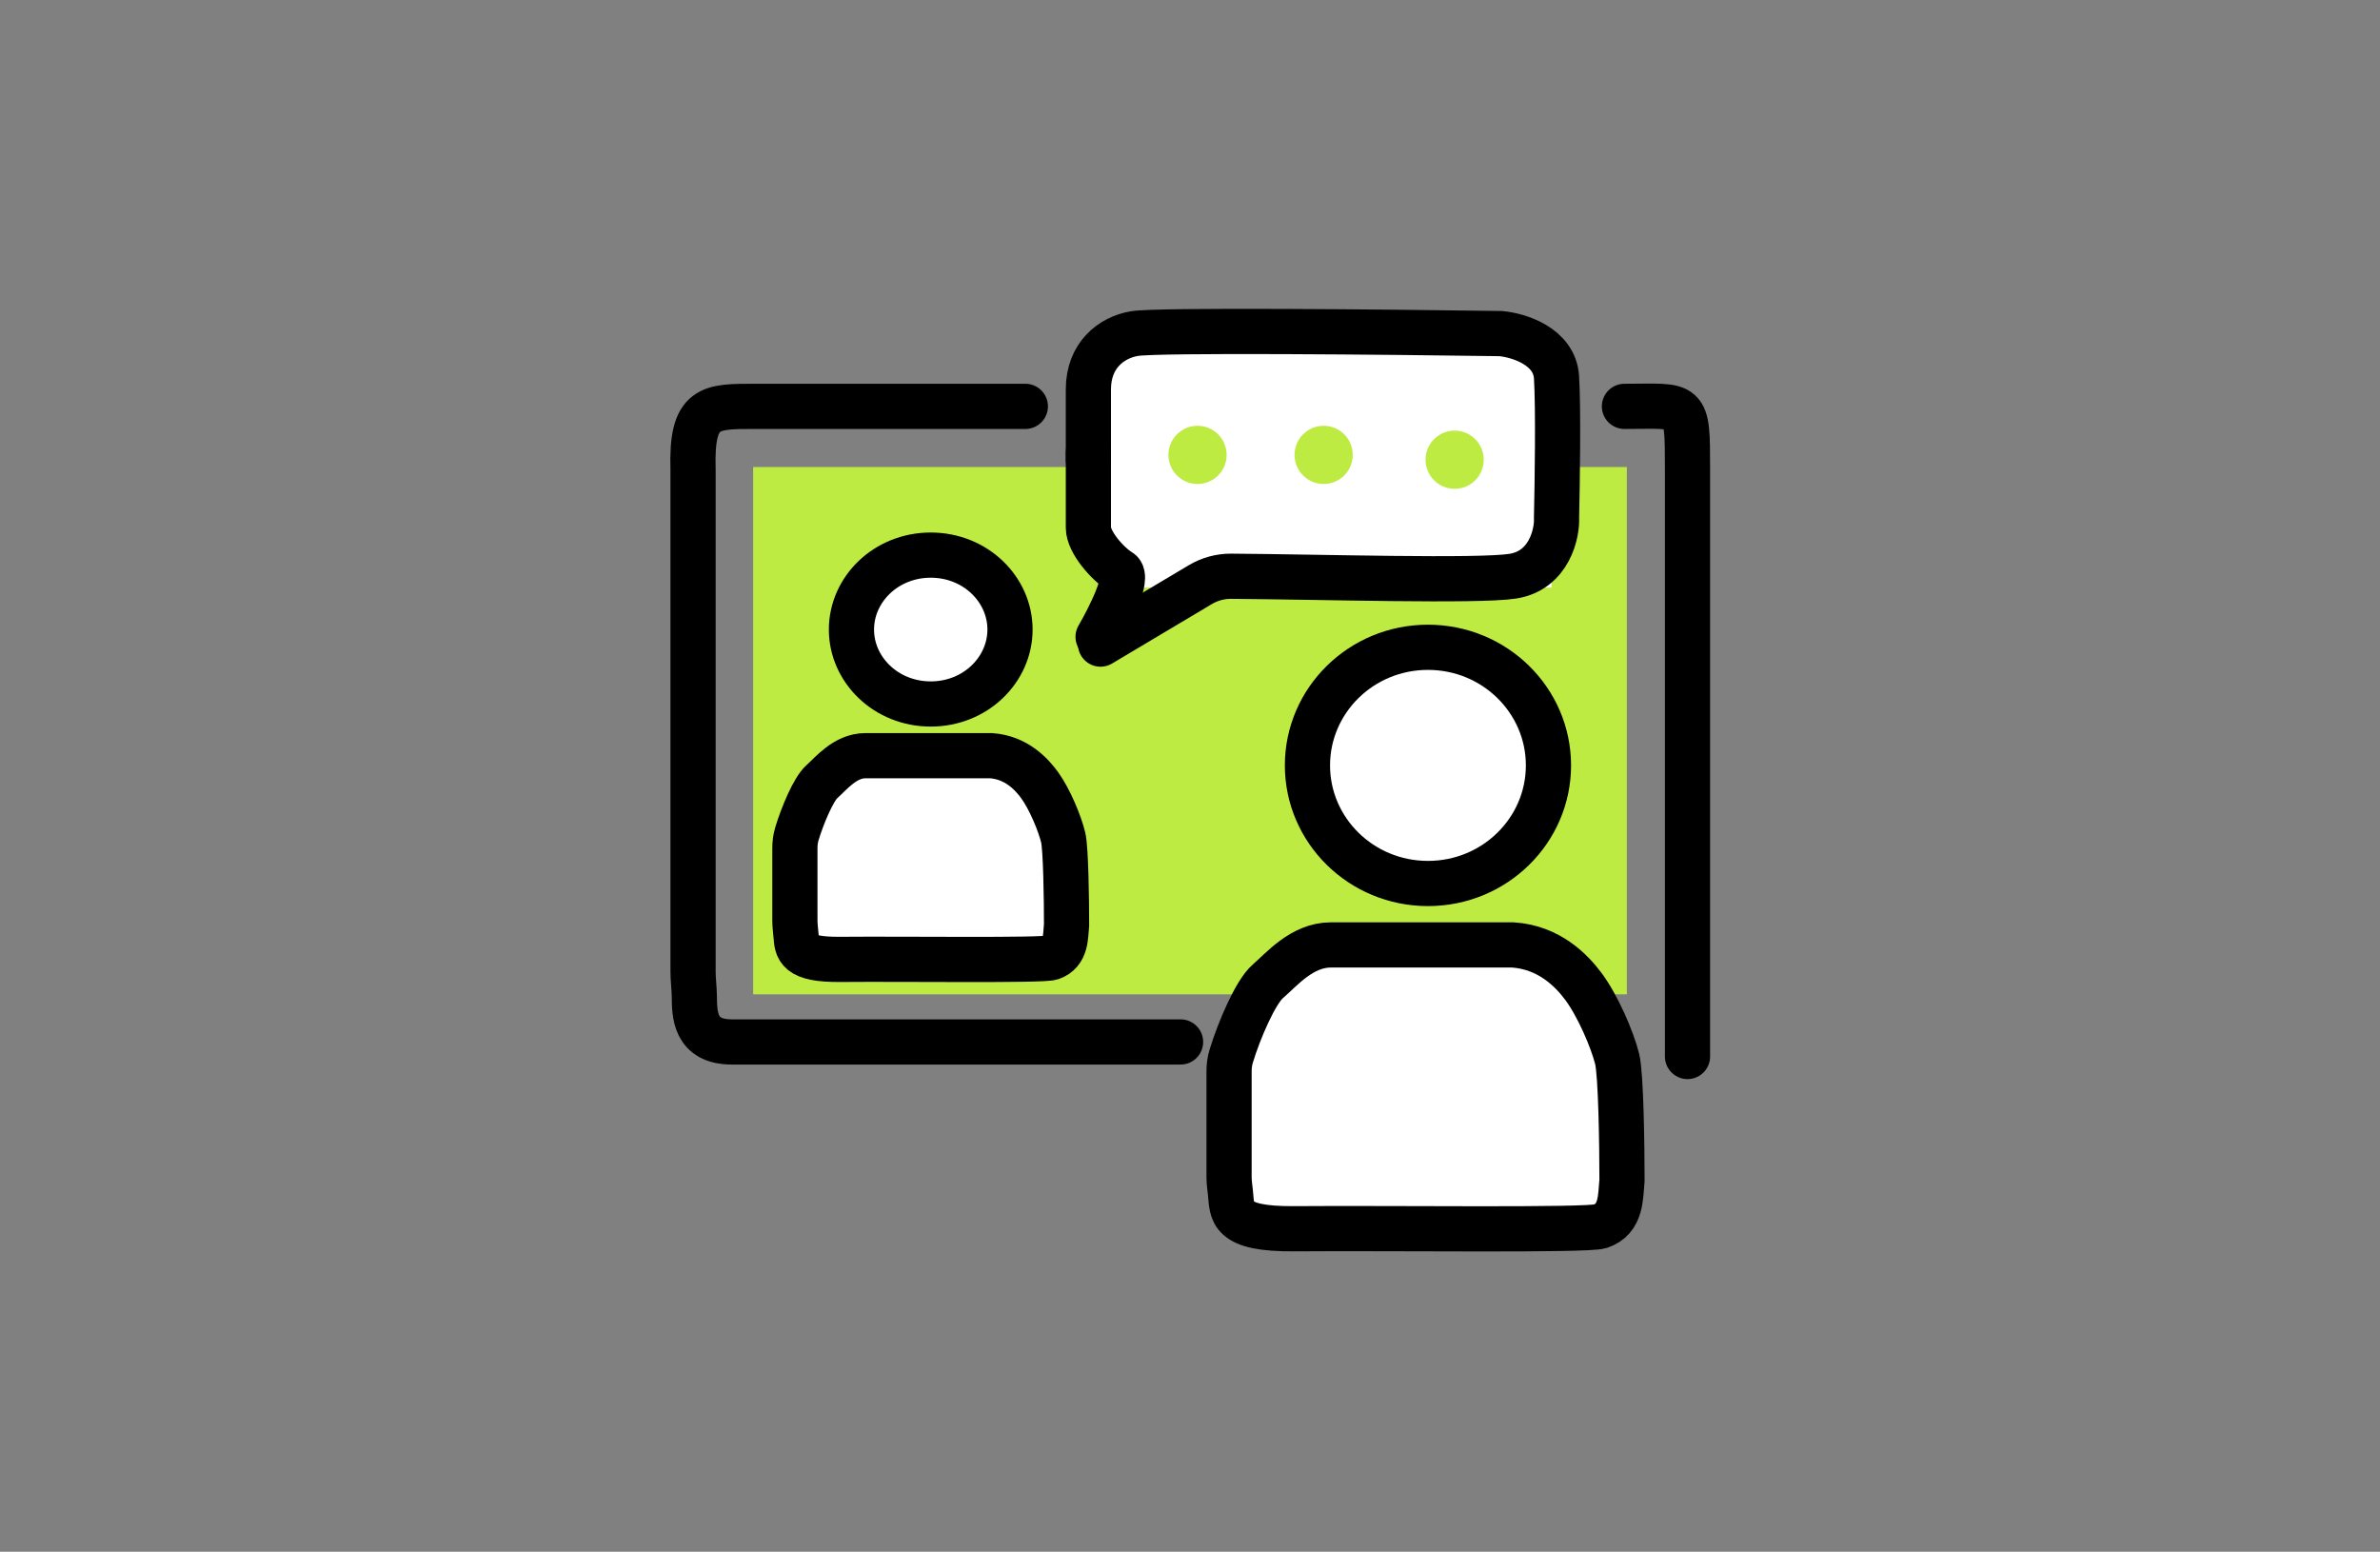 <svg width="158" height="103" viewBox="0 0 158 103" fill="none" xmlns="http://www.w3.org/2000/svg">
<rect x="0" y="0" width="158" height="103" fill="#808080" stroke="none"/>
<rect x="50" y="31" width="58" height="35" fill="#BEEB42"/>
<rect x="73" y="23" width="30" height="16" fill="white"/>
<path d="M107.841 26.973C112.028 26.973 112.028 26.522 112.028 31.16C112.028 35.797 112.028 59.07 112.028 70.127M68.069 26.973L50.196 26.973C47.135 26.973 45.88 26.909 46.009 31.16V59.177V64.478C46.009 65.018 46.086 65.566 46.093 66.106C46.107 67.297 46.092 69.161 48.584 69.161C49.874 69.161 51.806 69.161 52.611 69.161C57.635 69.161 71.88 69.161 78.374 69.161" stroke="black" stroke-width="3" stroke-linecap="round"/>
<path d="M102.797 50.804C102.797 55.109 99.24 58.643 94.797 58.643C90.354 58.643 86.797 55.109 86.797 50.804C86.797 46.499 90.354 42.965 94.797 42.965C99.24 42.965 102.797 46.499 102.797 50.804Z" fill="white" stroke="black" stroke-width="3"/>
<path d="M81.593 71.118V78.125C81.593 78.481 81.648 78.834 81.686 79.188C81.817 80.43 81.566 81.596 85.941 81.559C92.328 81.506 105.365 81.686 106.23 81.398C107.679 80.915 107.571 79.412 107.679 78.339C107.679 76.085 107.614 71.318 107.357 70.288C107.035 69 106.069 66.745 105.102 65.457C104.33 64.427 102.848 62.881 100.433 62.72H88.356C86.424 62.72 85.071 64.362 84.17 65.135C83.35 65.837 82.248 68.409 81.731 70.121C81.633 70.444 81.593 70.78 81.593 71.118Z" fill="white" stroke="black" stroke-width="3" stroke-linecap="round"/>
<path d="M67.051 41.787C67.051 44.448 64.764 46.728 61.788 46.728C58.811 46.728 56.525 44.448 56.525 41.787C56.525 39.126 58.811 36.846 61.788 36.846C64.764 36.846 67.051 39.126 67.051 41.787Z" fill="white" stroke="black" stroke-width="3"/>
<path d="M52.77 56.312V61.084C52.77 61.427 52.818 61.769 52.846 62.111C52.916 62.951 52.902 63.706 55.776 63.681C60.192 63.642 69.206 63.772 69.803 63.565C70.805 63.218 70.731 62.14 70.805 61.369C70.805 59.752 70.76 56.331 70.582 55.591C70.36 54.667 69.692 53.049 69.024 52.125C68.489 51.385 67.465 50.276 65.795 50.16H57.446C56.11 50.16 55.175 51.339 54.552 51.894C54.004 52.381 53.272 54.125 52.901 55.351C52.807 55.662 52.77 55.987 52.77 56.312Z" fill="white" stroke="black" stroke-width="3" stroke-linecap="round"/>
<path d="M72.254 30.032C72.254 31.374 72.254 34.251 72.254 35.024C72.254 35.99 73.543 37.44 74.348 37.922C74.992 38.309 73.65 40.982 72.898 42.27" stroke="black" stroke-width="3" stroke-linecap="round"/>
<circle cx="79.5" cy="30.194" r="1.932" fill="white"/>
<circle cx="79.5" cy="30.194" r="1.932" fill="white"/>
<circle cx="79.5" cy="30.194" r="1.932" fill="white"/>
<circle cx="79.5" cy="30.194" r="1.932" fill="white"/>
<circle cx="79.5" cy="30.194" r="1.932" fill="white"/>
<circle cx="79.5" cy="30.194" r="1.932" fill="#BEEB42"/>
<circle cx="87.873" cy="30.194" r="1.932" fill="white"/>
<circle cx="87.873" cy="30.194" r="1.932" fill="white"/>
<circle cx="87.873" cy="30.194" r="1.932" fill="white"/>
<circle cx="87.873" cy="30.194" r="1.932" fill="white"/>
<circle cx="87.873" cy="30.194" r="1.932" fill="white"/>
<circle cx="87.873" cy="30.194" r="1.932" fill="#BEEB42"/>
<circle cx="96.569" cy="30.515" r="1.932" fill="white"/>
<circle cx="96.569" cy="30.515" r="1.932" fill="white"/>
<circle cx="96.569" cy="30.515" r="1.932" fill="white"/>
<circle cx="96.569" cy="30.515" r="1.932" fill="white"/>
<circle cx="96.569" cy="30.515" r="1.932" fill="white"/>
<circle cx="96.569" cy="30.515" r="1.932" fill="#BEEB42"/>
<path d="M72.254 30.515V25.846C72.254 23.591 73.768 22.4 75.314 22.142C76.86 21.885 92.167 22.035 99.628 22.142C100.809 22.25 103.203 22.98 103.332 25.041C103.46 27.102 103.385 32.126 103.332 34.38C103.385 35.346 102.881 37.858 100.433 38.245C98.137 38.607 87.628 38.289 81.728 38.249C81.008 38.244 80.301 38.439 79.681 38.808L73.059 42.753" stroke="black" stroke-width="3" stroke-linecap="round"/>
</svg>
